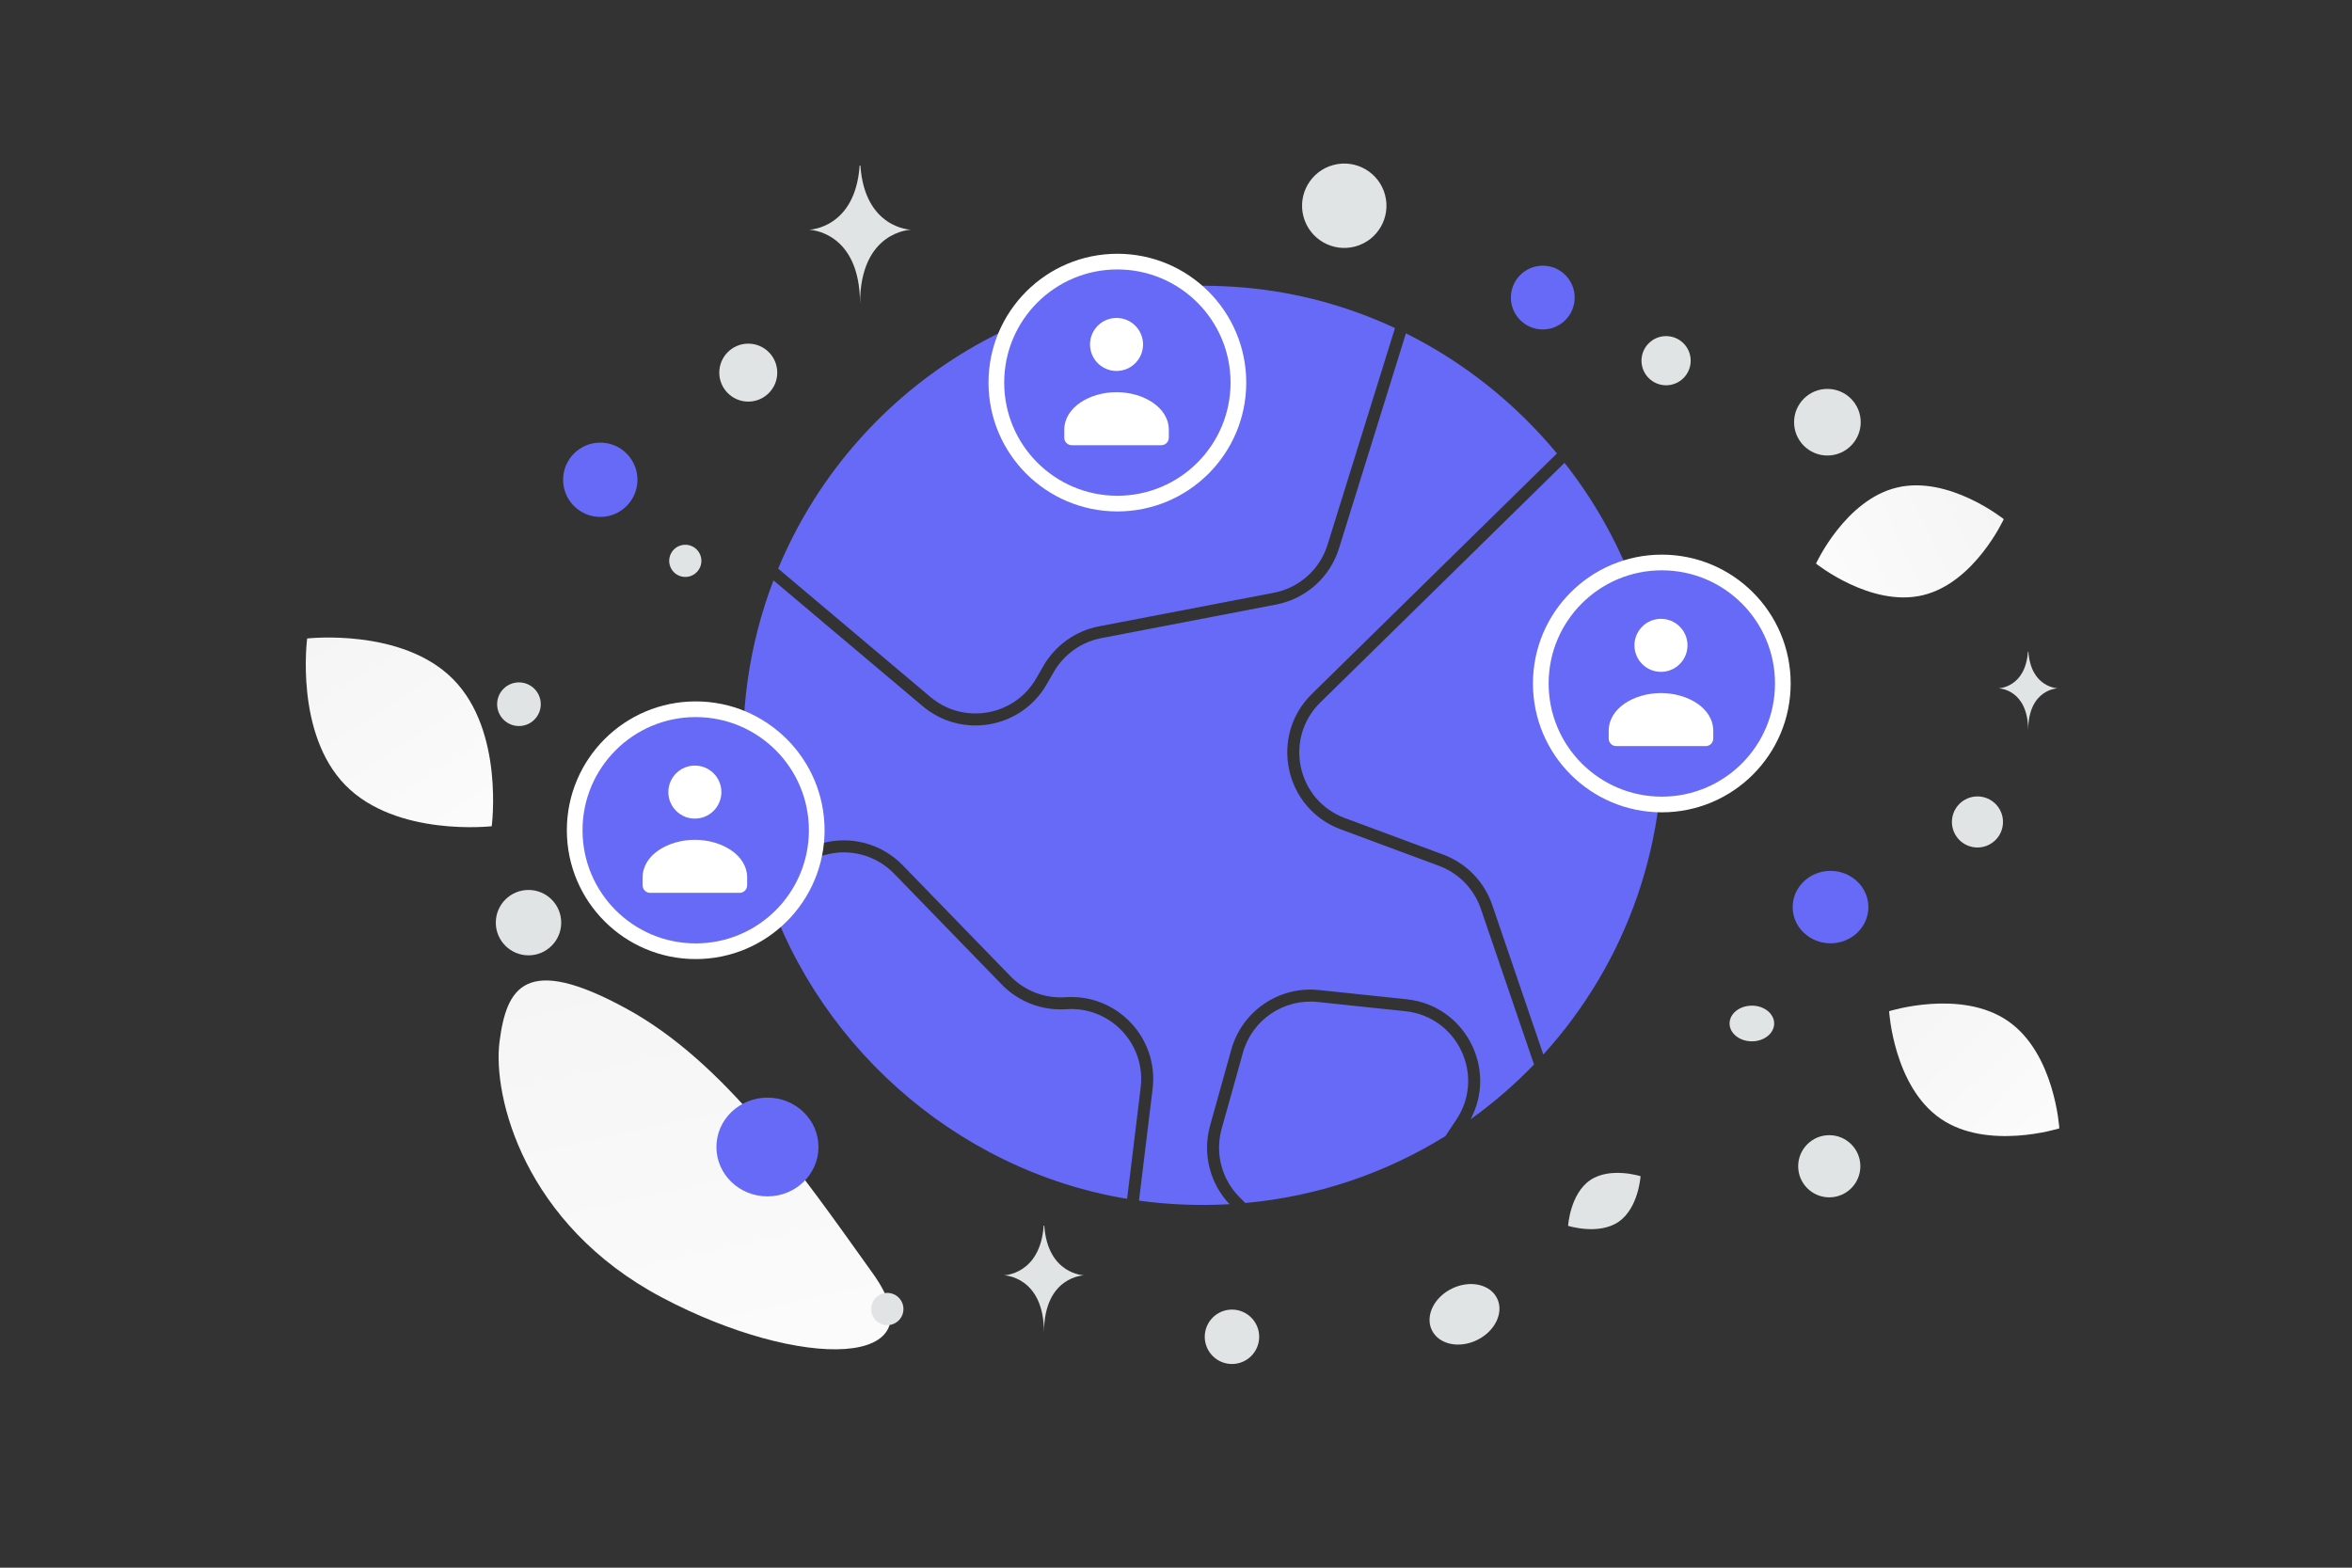 <svg width="100%" viewBox="0 0 900 600" fill="none" xmlns="http://www.w3.org/2000/svg">
<rect x="0" y="0" width="900" height="600" fill="#333333" stroke="none"/>
<g id="146 1" clip-path="url(#clip0_159_2)">
<path id="Vector" d="M334.05 487.466C306.022 448.256 277.318 406.582 239.738 386.055C200.976 364.873 193.828 377.928 191.144 398.683C188.461 419.439 200.42 468.615 253.32 496.595C306.233 524.584 360.275 524.164 334.05 487.466Z" fill="url(#paint0_linear_159_2)"/>
<path id="Vector" d="M735.714 227.823C715.879 232.522 694.9 215.7 694.9 215.7C694.9 215.7 706.096 191.269 725.937 186.584C745.772 181.886 766.745 198.693 766.745 198.693C766.745 198.693 755.549 223.124 735.714 227.823Z" fill="url(#paint1_linear_159_2)"/>
<path id="Vector" d="M742.554 428.136C760.537 440.523 788.01 431.864 788.01 431.864C788.01 431.864 786.309 403.126 768.314 390.752C750.331 378.365 722.87 387.012 722.87 387.012C722.87 387.012 724.571 415.75 742.554 428.136Z" fill="url(#paint2_linear_159_2)"/>
<path id="Vector" d="M132.207 300.561C151.703 320.403 188.159 316.219 188.159 316.219C188.159 316.219 192.983 279.865 173.469 260.035C153.974 240.192 117.536 244.364 117.536 244.364C117.536 244.364 112.712 280.718 132.207 300.561Z" fill="url(#paint3_linear_159_2)"/>
<path id="Vector" d="M700.457 333.317C692.456 333.317 685.969 339.521 685.969 347.175C685.969 354.829 692.456 361.033 700.457 361.033C708.459 361.033 714.945 354.829 714.945 347.175C714.945 339.521 708.459 333.317 700.457 333.317Z" fill="#666AF6"/>
<path id="Vector_6" d="M293.666 420.092C282.881 420.092 274.138 428.553 274.138 438.99C274.138 449.427 282.881 457.888 293.666 457.888C304.451 457.888 313.194 449.427 313.194 438.99C313.194 428.553 304.451 420.092 293.666 420.092Z" fill="#666AF6"/>
<path id="Vector_7" d="M229.698 197.844C221.844 197.844 215.477 191.477 215.477 183.623C215.477 175.769 221.844 169.402 229.698 169.402C237.552 169.402 243.919 175.769 243.919 183.623C243.919 191.477 237.552 197.844 229.698 197.844Z" fill="#666AF6"/>
<path id="Vector" d="M699.975 458.258C693.405 458.258 688.078 452.931 688.078 446.361C688.078 439.79 693.405 434.464 699.975 434.464C706.546 434.464 711.872 439.79 711.872 446.361C711.872 452.931 706.546 458.258 699.975 458.258Z" fill="#E1E4E5"/>
<path id="Vector" d="M202.236 365.637C195.325 365.637 189.722 360.034 189.722 353.123C189.722 346.212 195.325 340.609 202.236 340.609C209.147 340.609 214.75 346.212 214.75 353.123C214.75 360.034 209.147 365.637 202.236 365.637Z" fill="#E1E4E5"/>
<path id="Vector" d="M339.539 507.168C336.134 507.168 333.373 504.407 333.373 501.002C333.373 497.597 336.134 494.836 339.539 494.836C342.944 494.836 345.705 497.597 345.705 501.002C345.705 504.407 342.944 507.168 339.539 507.168Z" fill="#E1E4E5"/>
<path id="Vector" d="M637.535 147.46C632.337 147.46 628.124 143.246 628.124 138.049C628.124 132.851 632.337 128.638 637.535 128.638C642.733 128.638 646.946 132.851 646.946 138.049C646.946 143.246 642.733 147.46 637.535 147.46Z" fill="#E1E4E5"/>
<path id="Vector" d="M268.178 213.063C269.058 216.347 267.109 219.723 263.825 220.603C260.541 221.483 257.166 219.534 256.286 216.25C255.406 212.966 257.355 209.59 260.639 208.71C263.923 207.83 267.298 209.779 268.178 213.063Z" fill="#E1E4E5"/>
<path id="Vector" d="M629.605 305.743C626.126 305.743 623.306 303.487 623.306 300.704C623.306 297.921 626.126 295.665 629.605 295.665C633.084 295.665 635.904 297.921 635.904 300.704C635.904 303.487 633.084 305.743 629.605 305.743Z" fill="#E1E4E5"/>
<path id="Vector_star" d="M776.001 249.398H776.165C777.141 263.224 787.424 263.437 787.424 263.437C787.424 263.437 776.085 263.659 776.085 279.635C776.085 263.659 764.746 263.437 764.746 263.437C764.746 263.437 775.025 263.224 776.001 249.398V249.398ZM328.945 63.358H329.228C330.909 87.554 348.618 87.926 348.618 87.926C348.618 87.926 329.09 88.314 329.09 116.272C329.09 88.314 309.562 87.926 309.562 87.926C309.562 87.926 327.264 87.554 328.945 63.358V63.358Z" fill="#E1E4E5"/>
<path id="earth" fill-rule="evenodd" clip-rule="evenodd" d="M295.974 222.13C286.701 246.331 282.611 273.127 285.049 301.17C285.89 310.832 287.555 320.404 290.027 329.782L314.247 322.842C319.709 321.277 325.493 321.223 330.984 322.687C336.474 324.151 341.463 327.077 345.421 331.154L386.621 373.596C389.301 376.356 392.543 378.507 396.128 379.903C399.713 381.299 403.556 381.906 407.397 381.684L408.07 381.645C427.614 380.514 443.415 397.351 441.047 416.785L435.839 459.521C438.659 459.91 441.499 460.23 444.357 460.479C453.208 461.248 461.935 461.367 470.496 460.879C466.761 456.942 464.11 452.104 462.802 446.838C461.494 441.571 461.574 436.055 463.033 430.828L471.169 401.693C475.289 386.937 489.459 377.31 504.695 378.915L538.263 382.451C560.682 384.813 573.047 409.111 562.707 428.4C571.426 422.157 579.556 415.132 586.997 407.411L566.653 347.832C565.369 344.07 563.263 340.641 560.49 337.794C557.716 334.947 554.344 332.752 550.617 331.369L513.06 317.43C491.492 309.425 485.574 281.708 501.991 265.593L595.774 173.537C579.977 154.469 560.268 138.705 537.982 127.579L512.371 209.878C510.683 215.303 507.554 220.169 503.318 223.955C499.081 227.742 493.897 230.308 488.317 231.38L421.411 244.233C417.635 244.958 414.059 246.488 410.926 248.718C407.794 250.948 405.178 253.826 403.256 257.157L400.489 261.952C390.718 278.888 368.008 282.868 353.059 270.264L295.974 222.13V222.13ZM431.292 458.83L436.484 416.229C438.505 399.641 425.018 385.269 408.335 386.234L407.663 386.273C403.164 386.533 398.661 385.822 394.461 384.187C390.261 382.552 386.462 380.032 383.323 376.798L342.123 334.356C338.745 330.876 334.486 328.378 329.8 327.129C325.114 325.879 320.176 325.925 315.514 327.261L291.257 334.211C309.926 398.078 364.795 447.808 431.292 458.83V458.83ZM635.465 269.371C639.973 321.227 622.165 368.808 590.555 403.608L571.003 346.347C569.498 341.94 567.032 337.923 563.783 334.587C560.534 331.251 556.583 328.679 552.217 327.059L514.659 313.12C496.25 306.288 491.198 282.629 505.212 268.874L598.675 177.132C619.148 203.179 632.475 234.99 635.465 269.371V269.371ZM297.769 217.631L356.023 266.749C368.782 277.508 388.167 274.111 396.508 259.654L399.274 254.86C401.525 250.958 404.59 247.586 408.26 244.973C411.93 242.36 416.12 240.568 420.544 239.718L487.45 226.866C492.213 225.951 496.638 223.76 500.254 220.528C503.87 217.296 506.541 213.143 507.982 208.512L533.796 125.559C515.923 117.221 496.489 111.836 476.156 110.063C396.031 103.096 326.094 149.427 297.769 217.631V217.631ZM476.54 460.431C504.476 457.881 530.494 448.842 553.079 434.825L557.27 428.537C568.447 411.773 557.818 389.134 537.781 387.023L504.214 383.487C491.209 382.117 479.114 390.334 475.597 402.93L467.461 432.064C466.181 436.647 466.145 441.489 467.356 446.091C468.567 450.693 470.982 454.889 474.352 458.249L476.54 460.431V460.431Z" fill="#666AF6"/>
<path id="Vector" d="M619.349 467.626C627.004 462.383 627.761 450.166 627.761 450.166C627.761 450.166 616.104 446.458 608.451 451.707C600.796 456.95 600.036 469.16 600.036 469.16C600.036 469.16 611.693 472.869 619.349 467.626V467.626Z" fill="#E1E4E5"/>
<path id="Vector" d="M437.456 274.848C433.498 274.848 430.29 278.056 430.29 282.014C430.29 285.972 433.498 289.18 437.456 289.18C441.414 289.18 444.622 285.972 444.622 282.014C444.622 278.056 441.414 274.848 437.456 274.848Z" fill="#666AF6"/>
<path id="Vector_17" d="M590.35 126.093C583.61 126.093 578.146 120.629 578.146 113.889C578.146 107.149 583.61 101.685 590.35 101.685C597.09 101.685 602.554 107.149 602.554 113.889C602.554 120.629 597.09 126.093 590.35 126.093Z" fill="#666AF6"/>
<path id="Vector" d="M756.68 324.36C751.283 324.36 746.908 319.985 746.908 314.588C746.908 309.191 751.283 304.816 756.68 304.816C762.077 304.816 766.452 309.191 766.452 314.588C766.452 319.985 762.077 324.36 756.68 324.36Z" fill="#E1E4E5"/>
<path id="Vector" d="M471.415 522.042C465.665 522.042 461.003 517.38 461.003 511.63C461.003 505.879 465.665 501.218 471.415 501.218C477.165 501.218 481.827 505.879 481.827 511.63C481.827 517.38 477.165 522.042 471.415 522.042Z" fill="#E1E4E5"/>
<path id="Vector" d="M198.578 277.874C193.966 277.874 190.227 274.135 190.227 269.523C190.227 264.911 193.966 261.172 198.578 261.172C203.19 261.172 206.929 264.911 206.929 269.523C206.929 274.135 203.19 277.874 198.578 277.874Z" fill="#E1E4E5"/>
<path id="Vector" d="M699.259 174.34C692.219 174.34 686.512 168.633 686.512 161.593C686.512 154.553 692.219 148.846 699.259 148.846C706.299 148.846 712.006 154.553 712.006 161.593C712.006 168.633 706.299 174.34 699.259 174.34Z" fill="#E1E4E5"/>
<path id="Vector" d="M286.328 153.706C280.202 153.706 275.236 148.74 275.236 142.614C275.236 136.488 280.202 131.522 286.328 131.522C292.454 131.522 297.42 136.488 297.42 142.614C297.42 148.74 292.454 153.706 286.328 153.706Z" fill="#E1E4E5"/>
<path id="Vector" d="M670.358 398.546C665.646 398.546 661.826 395.49 661.826 391.72C661.826 387.95 665.646 384.894 670.358 384.894C675.07 384.894 678.89 387.95 678.89 391.72C678.89 395.49 675.07 398.546 670.358 398.546Z" fill="#E1E4E5"/>
<path id="Vector" d="M565.202 512.88C558.309 516.243 550.569 514.557 547.914 509.115C545.259 503.673 548.695 496.535 555.588 493.172C562.481 489.809 570.221 491.495 572.876 496.937C575.531 502.379 572.095 509.517 565.202 512.88Z" fill="#E1E4E5"/>
<path id="Vector" d="M529.983 74.566C532.291 83.18 527.179 92.034 518.565 94.342C509.952 96.65 501.098 91.538 498.79 82.924C496.481 74.31 501.593 65.456 510.207 63.148C518.821 60.84 527.675 65.952 529.983 74.566Z" fill="#E1E4E5"/>
<path id="Vector_star" d="M399.371 469.088H399.594C400.916 487.815 414.844 488.104 414.844 488.104C414.844 488.104 399.486 488.404 399.486 510.043C399.486 488.404 384.128 488.104 384.128 488.104C384.128 488.104 398.049 487.815 399.371 469.088Z" fill="#E1E4E5"/>
<g id="person2">
<path id="Vector_27" d="M473.878 146.433C473.878 120.857 453.144 100.123 427.568 100.123C401.992 100.123 381.258 120.857 381.258 146.433C381.258 172.009 401.992 192.743 427.568 192.743C453.144 192.743 473.878 172.009 473.878 146.433Z" fill="#666AF6" stroke="white" stroke-width="6"/>
<path id="Vector_28" fill-rule="evenodd" clip-rule="evenodd" d="M447.253 164.601V167.497C447.253 169.096 445.973 170.393 444.395 170.393H410.1C408.522 170.393 407.242 169.096 407.242 167.497V164.555C407.242 155.792 417.125 150.098 427.247 150.098C437.37 150.098 447.253 155.795 447.253 164.555M434.42 124.657C438.383 128.619 438.383 135.045 434.42 139.007C430.458 142.97 424.032 142.97 420.07 139.007C416.107 135.045 416.107 128.619 420.07 124.657C424.032 120.694 430.458 120.694 434.42 124.657Z" fill="white"/>
</g>
<g id="person3">
<path id="Vector_29" d="M682.21 261.59C682.21 236.014 661.476 215.28 635.9 215.28C610.324 215.28 589.59 236.014 589.59 261.59C589.59 287.166 610.324 307.9 635.9 307.9C661.476 307.9 682.21 287.166 682.21 261.59Z" fill="#666AF6" stroke="white" stroke-width="6"/>
<path id="Vector_30" fill-rule="evenodd" clip-rule="evenodd" d="M655.584 279.759V282.655C655.584 284.253 654.304 285.551 652.726 285.551H618.431C616.854 285.551 615.573 284.253 615.573 282.655V279.712C615.573 270.949 625.456 265.255 635.579 265.255C645.702 265.255 655.584 270.952 655.584 279.712M642.752 239.814C646.715 243.777 646.715 250.202 642.752 254.165C638.789 258.128 632.364 258.128 628.401 254.165C624.438 250.202 624.438 243.777 628.401 239.814C632.364 235.851 638.789 235.851 642.752 239.814Z" fill="white"/>
</g>
<g id="person1">
<path id="Vector_31" d="M312.525 317.757C312.525 292.181 291.791 271.447 266.215 271.447C240.639 271.447 219.905 292.181 219.905 317.757C219.905 343.333 240.639 364.067 266.215 364.067C291.791 364.067 312.525 343.333 312.525 317.757Z" fill="#666AF6" stroke="white" stroke-width="6"/>
<path id="Vector_32" fill-rule="evenodd" clip-rule="evenodd" d="M285.9 335.926V338.822C285.9 340.421 284.619 341.718 283.042 341.718H248.747C247.169 341.718 245.889 340.421 245.889 338.822V335.88C245.889 327.116 255.772 321.423 265.894 321.423C276.017 321.423 285.9 327.119 285.9 335.88M273.067 295.981C277.03 299.944 277.03 306.369 273.067 310.332C269.104 314.295 262.679 314.295 258.716 310.332C254.753 306.369 254.753 299.944 258.716 295.981C262.679 292.018 269.104 292.018 273.067 295.981Z" fill="white"/>
</g>
</g>
<defs>
<linearGradient id="paint0_linear_159_2" x1="302.754" y1="616.186" x2="210.797" y2="190.932" gradientUnits="userSpaceOnUse">
<stop stop-color="white"/>
<stop offset="1" stop-color="#EEEEEE"/>
</linearGradient>
<linearGradient id="paint1_linear_159_2" x1="661.02" y1="239.506" x2="834.657" y2="157.474" gradientUnits="userSpaceOnUse">
<stop stop-color="white"/>
<stop offset="1" stop-color="#EEEEEE"/>
</linearGradient>
<linearGradient id="paint2_linear_159_2" x1="812.605" y1="468.778" x2="671.048" y2="319.51" gradientUnits="userSpaceOnUse">
<stop stop-color="white"/>
<stop offset="1" stop-color="#EEEEEE"/>
</linearGradient>
<linearGradient id="paint3_linear_159_2" x1="209.99" y1="368.338" x2="69.05" y2="147.401" gradientUnits="userSpaceOnUse">
<stop stop-color="white"/>
<stop offset="1" stop-color="#EEEEEE"/>
</linearGradient>
<clipPath id="clip0_159_2">
<rect width="900" height="600" fill="white"/>
</clipPath>
</defs>
</svg>
